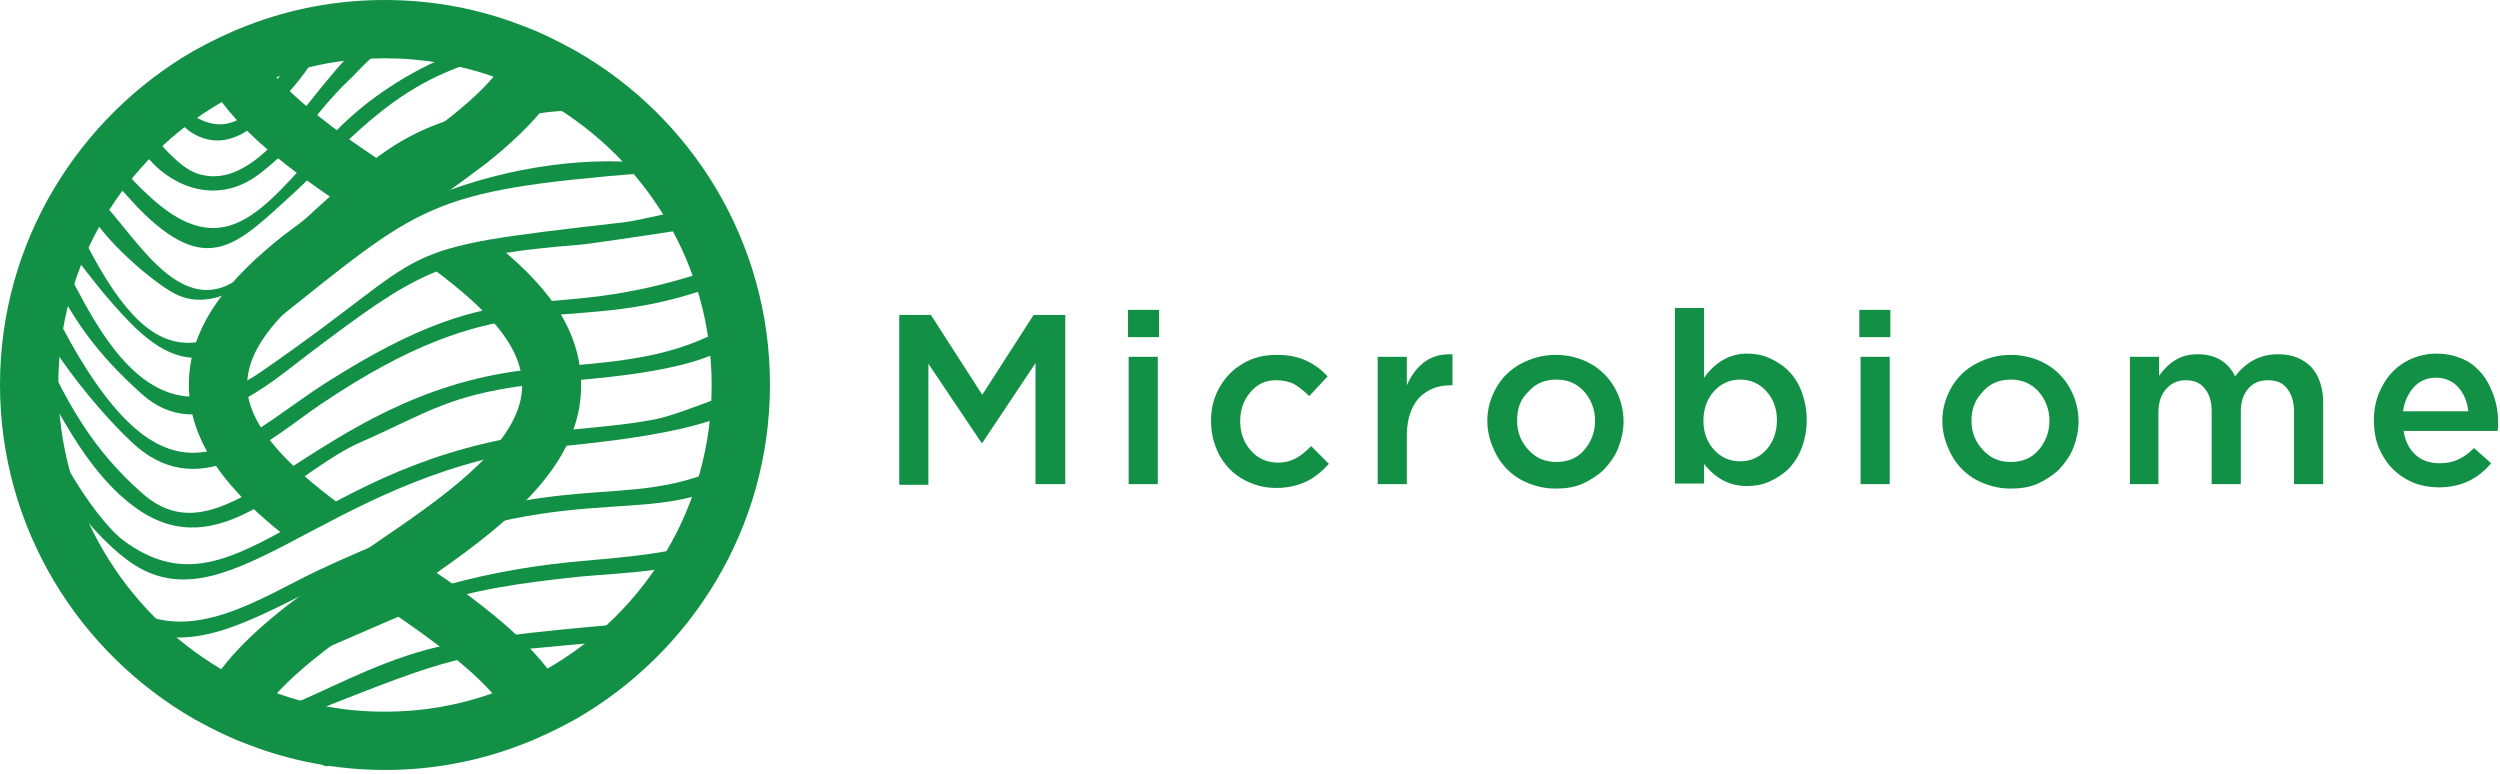 <?xml version="1.0" encoding="utf-8"?>
<!-- Generator: Adobe Illustrator 24.0.1, SVG Export Plug-In . SVG Version: 6.00 Build 0)  -->
<svg version="1.1" id="Слой_1" xmlns="http://www.w3.org/2000/svg" xmlns:xlink="http://www.w3.org/1999/xlink" x="0px" y="0px"
	 viewBox="0 0 394.5 122.1" style="enable-background:new 0 0 394.5 122.1;" xml:space="preserve">
<style type="text/css">
	.st0{fill:#129046;}
	.st1{fill-rule:evenodd;clip-rule:evenodd;fill:#129046;}
</style>
<g>
	<path class="st0" d="M379.2,64.9h10.3c-0.2-1.6-0.7-2.8-1.6-3.8c-0.9-1-2.1-1.5-3.5-1.5c-1.4,0-2.6,0.5-3.5,1.5
		C380,62.1,379.4,63.4,379.2,64.9 M374.6,66.3c0-1.9,0.4-3.7,1.3-5.3c0.8-1.6,2-2.9,3.5-3.8c1.5-0.9,3.2-1.4,5.1-1.4
		c1.3,0,2.4,0.2,3.5,0.6c1.1,0.4,2,0.9,2.7,1.6c0.8,0.7,1.4,1.5,1.9,2.4c0.5,0.9,0.9,1.9,1.2,3c0.3,1.1,0.4,2.2,0.4,3.3
		c0,0.6,0,1-0.1,1.3h-14.8c0.2,1.6,0.9,2.9,1.9,3.8c1,0.9,2.3,1.3,3.8,1.3c1.1,0,2.1-0.2,2.9-0.6c0.9-0.4,1.7-1,2.5-1.8l2.7,2.4
		c-2.1,2.5-4.8,3.8-8.2,3.8c-1.9,0-3.7-0.4-5.2-1.3c-1.6-0.9-2.8-2.1-3.7-3.7C375,70.2,374.6,68.4,374.6,66.3z M336.1,76.4V56.3h4.6
		v3c0.8-1.1,1.6-1.9,2.6-2.5c1-0.6,2.1-0.9,3.5-0.9c1.4,0,2.6,0.3,3.6,0.9c1,0.6,1.8,1.5,2.3,2.6c1.8-2.4,4.1-3.5,6.8-3.5
		c2.2,0,3.9,0.7,5.2,2c1.2,1.3,1.9,3.2,1.9,5.7v12.8h-4.6V65c0-1.6-0.4-2.8-1.1-3.7c-0.7-0.9-1.7-1.3-3-1.3c-1.3,0-2.3,0.4-3.1,1.3
		c-0.8,0.9-1.2,2.1-1.2,3.7v11.4h-4.6V64.9c0-1.6-0.4-2.8-1.1-3.6c-0.7-0.9-1.7-1.3-3-1.3c-1.3,0-2.3,0.5-3.1,1.4
		c-0.8,0.9-1.2,2.1-1.2,3.7v11.3H336.1z M311.1,66.4c0,1.8,0.6,3.3,1.8,4.6c1.2,1.3,2.6,1.9,4.4,1.9c1.8,0,3.3-0.6,4.4-1.9
		c1.1-1.3,1.7-2.8,1.7-4.6c0-1.8-0.6-3.3-1.7-4.6c-1.2-1.3-2.6-1.9-4.4-1.9c-1.8,0-3.3,0.6-4.4,1.9C311.7,63,311.1,64.5,311.1,66.4z
		 M306.5,66.4c0-1.9,0.5-3.6,1.4-5.2c0.9-1.6,2.2-2.9,3.9-3.8c1.7-0.9,3.5-1.4,5.5-1.4c2,0,3.9,0.5,5.5,1.4c1.6,0.9,2.9,2.2,3.8,3.8
		c0.9,1.6,1.4,3.4,1.4,5.3c0,1.4-0.3,2.8-0.8,4.1c-0.5,1.3-1.3,2.4-2.2,3.4c-0.9,0.9-2.1,1.7-3.4,2.3c-1.3,0.6-2.8,0.8-4.3,0.8
		c-2,0-3.8-0.5-5.5-1.4c-1.6-0.9-2.9-2.2-3.8-3.8C307,70,306.5,68.3,306.5,66.4z M293.6,76.4V56.3h4.6v20.1H293.6z M293.4,53.2v-4.3
		h4.9v4.3H293.4z M268.8,66.4c0,1.9,0.6,3.4,1.7,4.6c1.1,1.2,2.5,1.8,4.1,1.8c1.6,0,3-0.6,4.1-1.8c1.1-1.2,1.7-2.8,1.7-4.7
		c0-1.9-0.6-3.4-1.7-4.6c-1.1-1.2-2.5-1.8-4.1-1.8c-1.6,0-3,0.6-4.1,1.8C269.4,62.9,268.8,64.5,268.8,66.4z M264.3,76.4V48.6h4.6v11
		c1.8-2.5,4.1-3.8,6.8-3.8c1.2,0,2.4,0.2,3.5,0.7c1.1,0.5,2.1,1.1,3,2c0.9,0.9,1.6,2,2.1,3.3c0.5,1.4,0.8,2.8,0.8,4.5
		c0,1.6-0.3,3.1-0.8,4.4c-0.5,1.3-1.2,2.4-2.1,3.3c-0.9,0.9-1.9,1.5-3,2c-1.1,0.5-2.3,0.7-3.5,0.7c-2.8,0-5-1.2-6.8-3.5v3.1H264.3z
		 M239.4,66.4c0,1.8,0.6,3.3,1.8,4.6c1.2,1.3,2.6,1.9,4.4,1.9c1.8,0,3.3-0.6,4.4-1.9c1.1-1.3,1.7-2.8,1.7-4.6c0-1.8-0.6-3.3-1.7-4.6
		c-1.2-1.3-2.6-1.9-4.4-1.9c-1.8,0-3.3,0.6-4.4,1.9C239.9,63,239.4,64.5,239.4,66.4z M234.7,66.4c0-1.9,0.5-3.6,1.4-5.2
		c0.9-1.6,2.2-2.9,3.9-3.8c1.7-0.9,3.5-1.4,5.5-1.4c2,0,3.9,0.5,5.5,1.4c1.6,0.9,2.9,2.2,3.8,3.8c0.9,1.6,1.4,3.4,1.4,5.3
		c0,1.4-0.3,2.8-0.8,4.1c-0.5,1.3-1.3,2.4-2.2,3.4c-0.9,0.9-2.1,1.7-3.4,2.3c-1.3,0.6-2.8,0.8-4.3,0.8c-2,0-3.8-0.5-5.5-1.4
		c-1.6-0.9-2.9-2.2-3.8-3.8C235.2,70,234.7,68.3,234.7,66.4z M217.4,76.4V56.3h4.6v4.5c0.7-1.6,1.6-2.8,2.8-3.7
		c1.1-0.8,2.4-1.2,4-1.2c0.1,0,0.3,0,0.4,0v4.9h-0.3c-2.1,0-3.7,0.7-5,2c-1.2,1.4-1.9,3.3-1.9,5.9v7.7H217.4z M191.1,66.4
		c0-1.9,0.4-3.6,1.3-5.2c0.9-1.6,2.1-2.9,3.7-3.8c1.6-1,3.4-1.4,5.4-1.4c1.8,0,3.3,0.3,4.6,0.9c1.3,0.6,2.4,1.4,3.4,2.5l-2.9,3.1
		c-0.8-0.8-1.6-1.4-2.4-1.9c-0.8-0.4-1.8-0.6-2.8-0.6c-1.7,0-3,0.6-4.1,1.9c-1.1,1.3-1.6,2.8-1.6,4.6c0,1.8,0.6,3.4,1.7,4.6
		c1.1,1.3,2.6,1.9,4.3,1.9c1,0,1.9-0.2,2.8-0.7c0.8-0.4,1.6-1.1,2.4-1.9l2.8,2.8c-1.1,1.2-2.3,2.2-3.6,2.8c-1.3,0.6-2.8,1-4.7,1
		c-2,0-3.7-0.5-5.3-1.4c-1.6-0.9-2.8-2.2-3.7-3.8C191.5,70,191.1,68.3,191.1,66.4z M178.1,76.4V56.3h4.6v20.1H178.1z M178,53.2v-4.3
		h4.9v4.3H178z M141.9,76.4V49.7h5l8.1,12.6l8.1-12.6h5v26.7h-4.7V57.3L155,69.9h-0.1l-8.4-12.5v19.1H141.9z"/>
	<g>
		<path class="st1" d="M48.9,6.7c-6.1,4.6-9.8,18.1-19.5,10.8c-0.8-0.6-1.3-1-1.6-1.2c-0.3-0.2-0.8-0.2-1,0c0,0,0,0,0,0
			c-0.2,0.2-0.2,0.7,0,0.9c1.2,2.4,6.6,8.5,13.8,2.2c2.5-2.1,8.2-7.6,9.9-12.2C51,5.8,50,5.9,48.9,6.7"/>
		<path class="st1" d="M59.5,5.3c-8.9,4.6-17.1,25.3-28,22.2c-1.9-0.5-3.6-2.1-4.9-3.4c-2.1-2.1-1.9-2.8-3.5-3.4
			c-1.1-0.4-2,0-1.6,1.3c2.5,5.6,11.3,11.7,19.5,5.4c6.6-5.1,8.6-9.5,13.9-14.6c1.3-1.2,1.9-2,3.2-3.2c1-1,2.4-1.6,2.7-3
			c0-0.1,0-0.2,0-0.2C61,5.5,60.1,4.9,59.5,5.3"/>
		<path class="st1" d="M21.7,32.7c11,11.3,15.7,5.9,24.4-2c8.2-7.5,15.7-17.5,30.1-21.3c1.1-0.3,0.5-2.1-1-1.9
			c-6.5,1.4-14.1,6-19,10.2C43.8,28.4,37.8,44.2,23.5,30.9c-3.7-3.4-4-4.5-5.4-5.3c-0.9-0.5-1.4,0.2-1.5,1c0,0.4,0.1,0.8,0.3,1
			c0.3,0.2,0.8,0.6,1.7,1.7C19.8,30.6,20.5,31.4,21.7,32.7"/>
		<path class="st1" d="M13,31.3c1.8,5.2,10,12.3,13.8,14.6C41,54.9,57.5,17.7,91.3,17.4c0.6,0,1.2,0,2-0.5c0.8-0.6,0.9-1.3-0.2-1.3
			c-2.2,0.2-3.9,0-5.8,0.2C62.5,18.7,61.1,23.1,39,42.9c-10.9,9.8-18.7-8.4-24.7-12.6C13.5,29.7,12.8,30.4,13,31.3"/>
		<path class="st1" d="M9.8,36.4c0.4,2.6,5.4,8.4,6.5,9.8c8.2,9.7,14.1,14.8,26.4,5c23.9-19,24.6-21.1,59.1-23.9
			c1-0.1,1-0.9,0.3-1.4c-0.5-0.3-3-0.4-3.6-0.4c-12.2-0.5-25.9,2.9-35,7.8c-4.9,2.6-10.2,6.4-13.7,9.3c-17,13.8-25,19.1-37.5-6.8
			C11.8,34.9,10,34.8,9.8,36.4"/>
		<path class="st1" d="M6.9,40.9c4.3,9.5,8.6,15.1,15.5,21.3c9.3,8.3,20-1.6,26.5-6.5c16.5-12.4,20.6-15.4,42.8-17.1
			c1.3-0.1,14.7-2.1,17.1-2.5c1.3-0.3,2.1-3,0.3-2.9c-3.1,0.1-7.5,1.5-10.8,1.9c-38.8,4.4-28.2,3.7-57.3,23.7
			c-15.5,10.6-23.8-3-30.3-16c-0.7-1.3-0.9-3.7-2.7-3.4C7,39.5,6.7,40.1,6.9,40.9"/>
		<path class="st1" d="M111.5,42.8c-26.7,8.9-30.8-1-59.9,17.5c-14.4,9.1-24.8,23.5-42-9.1l-3.5-5.4c-0.2-0.3-0.8-0.1-0.9,0.3
			c-1.1,5.5,11.4,20.1,16.4,24.4c10.5,8.9,21.2-1.4,29-6.7C79.2,44.5,88,52.7,108.7,46.5c4-1.2,4.9-1.5,5.8-2.6
			c0.7-1,0.3-1.8-0.8-1.7C113.2,42.3,112.5,42.5,111.5,42.8"/>
		<path class="st1" d="M110.4,53.7c-8.8,3.7-18.3,3.6-27.6,4.7c-33.5,4-46.6,31.7-60.4,19.4c-7.7-6.8-11.9-14-17-25.6
			c-0.3-0.6-2.9-0.2-1.8,1.9c4.7,9.2,9.8,20.5,18.2,26.3c12.8,8.8,23.8-5.2,34.4-10.3c11.9-5.2,14.7-8.1,30.3-9.7
			c8.4-0.8,25.2-1.7,30.7-7.4c0.7-0.8-0.1-1.4-0.9-1.4C114.4,51.5,112.7,52.8,110.4,53.7"/>
		<path class="st1" d="M117.3,61.7c-3.8,0.7-10.3,3.9-14.6,4.6c-6.7,1.2-13,1.3-19.7,2.4c-35.7,5.6-46.2,29.4-63.5,16.6
			c-4.8-3.6-13.1-17-15.1-26.6c-0.2-1-2.1-0.6-1.8,0.7c0.1,0.4,0.2,0.8,0.2,1.3c1.6,11,11,23,17.2,27.6
			C35.5,100,50.8,75.6,85.2,70.8c5.3-0.7,28.6-2.2,33.3-8C119.3,61.7,118.2,61.5,117.3,61.7"/>
		<path class="st1" d="M116.2,72.7c-18.8,9.5-26.6-1.3-66.2,17.4c-8.8,4.2-20.1,12-29.9,5.5C13.9,91.4,7.4,81.3,4.9,71.9
			c-0.3-1.3-2.6-0.1-2.1,1.2c3.7,9.7,8.4,20.2,18,25.6c9.6,5.4,20.5-1.9,31-6.8c38.4-18,49.6-7.6,64.9-16.6c0.7-0.4,2.4-1.1,1.8-2.2
			c-0.3-0.6-0.8-0.8-1.3-0.7C116.6,72.3,116.7,72.4,116.2,72.7"/>
		<path class="st1" d="M109.4,86c-5.8,1.7-13.4,2.1-19.4,2.7c-32.8,3.3-47.3,17.6-61,18.7c-2.9,0.2-3.9,0.3-4.4,0.4
			c-0.6,0.1-0.6,1.2-0.1,1.4c7.8,3.1,34.1-10.6,42.2-13.4c8-2.8,15.4-3.8,24.7-4.8c6.3-0.6,17.3-0.8,22.4-4.2
			c0.8-0.5,0.3-1.7-0.6-1.7C112.7,85.1,111.6,85.3,109.4,86"/>
		<path class="st1" d="M101.2,98.2c-9.1,0.8-26.1,2.2-33.8,4.3c-9.1,2.5-15.8,6.5-23.8,9.7c-3.9,1.6-5.3,1.9-6,2.2
			c-0.8,0.4-1.2,2,0.1,2.4c1.5,0.2,2.8-0.6,6.9-2.3c2.9-1.2,5-2.3,7.8-3.4c21.5-8.5,21.1-7.8,45-10c2.1-0.2,6-0.4,7.8-1
			c1.4-0.5,1.4-1.7,0.3-1.9C104.9,97.9,103.8,97.9,101.2,98.2"/>
		<path class="st1" d="M70.7,112.8c-6.6,1.7-12.7,4.6-19.4,5.8c-1.6,0.3-0.9,2.5,0.4,2.3c11.1-2.2,16.6-7.3,37.3-8.4
			c3.3-0.3,3.6-0.1,4.6-0.8c0.5-0.4,0.3-1.1-0.2-1.4c-0.3-0.2-0.7-0.3-1.3-0.3C88.4,109.5,74.8,111.7,70.7,112.8"/>
		<path class="st1" d="M82.3,117.5c2.9-1.1,5.8-2.5,8.5-4c18.3-10.5,30.7-30.2,30.7-52.8c0-22.6-12.4-42.3-30.7-52.7
			c-2.7-1.5-5.5-2.9-8.5-4c-6.7-2.6-14-4-21.6-4c-7.6,0-14.9,1.4-21.6,4c-2.9,1.1-5.8,2.5-8.5,4C12.4,18.5,0,38.2,0,60.7
			c0,22.6,12.4,42.3,30.7,52.8c2.7,1.5,5.5,2.9,8.5,4c6.7,2.6,14,4,21.6,4C68.3,121.5,75.6,120.1,82.3,117.5 M60.7,9.2
			c6,0,11.8,1,17.2,2.9c-2.4,2.8-5.6,5.5-9.1,8.1c-2.5,1.9-5.3,3.8-8,5.7c-2.6-1.8-5.2-3.5-7.6-5.3c-3.7-2.8-7.1-5.6-9.6-8.4
			C49,10.2,54.7,9.2,60.7,9.2z M9.2,60.7c0-19,10.4-35.7,25.8-44.6c2.7,3.6,6.3,6.9,10.3,10c2.3,1.8,4.8,3.6,7.3,5.3
			c-2.7,1.9-5.3,3.8-7.8,5.7c-8.5,6.7-15,14.2-15,23.6c0,9.4,6.5,17,15.1,23.8c2.6-1.9,6-3.2,8.6-5C45.7,73.7,39,67.2,39,60.8
			c0-6.4,6-12.3,13.7-18.1c2.5-1.9,5.3-3.8,8-5.7c0.8-0.6,1.7-1.1,2.5-1.7c1.9-1.3,3.8-2.6,5.7-3.8c2.7-1.9,5.3-3.8,7.8-5.7
			c3.8-3,7.2-6.2,9.8-9.6c15.4,8.9,25.8,25.6,25.8,44.6c0,19.1-10.4,35.8-25.9,44.7c-2.6-3.3-6-6.5-9.7-9.4c-2.5-2-5.1-3.9-7.8-5.7
			c12-8.4,22.8-17.4,22.8-29.5c0-9.4-5.9-16.4-14.4-23.1c-0.5,0.3-1.5,0.2-2,0.5c-0.4,0.3-0.8,0.6-1.2,0.8c-1.8,1.2-3.6,2.4-5.4,3.6
			c7.7,5.8,13.7,11.7,13.7,18.1c0,8.5-10.6,16.4-21.8,24c-0.9,0.6-1.8,1.3-2.8,1.9c-1.8,1.2-3.6,2.4-5.4,3.7
			c-6.8,4.7-13.2,9.6-17.5,15.2C19.6,96.5,9.2,79.8,9.2,60.7z M60.7,95.8c2.7,1.9,5.5,3.8,8,5.7c3.5,2.6,6.6,5.2,9,7.9
			c-5.3,1.9-11,2.9-17,2.9c-6,0-11.7-1-17-2.9C47.9,104.8,54.3,100.3,60.7,95.8z"/>
	</g>
</g>
</svg>

